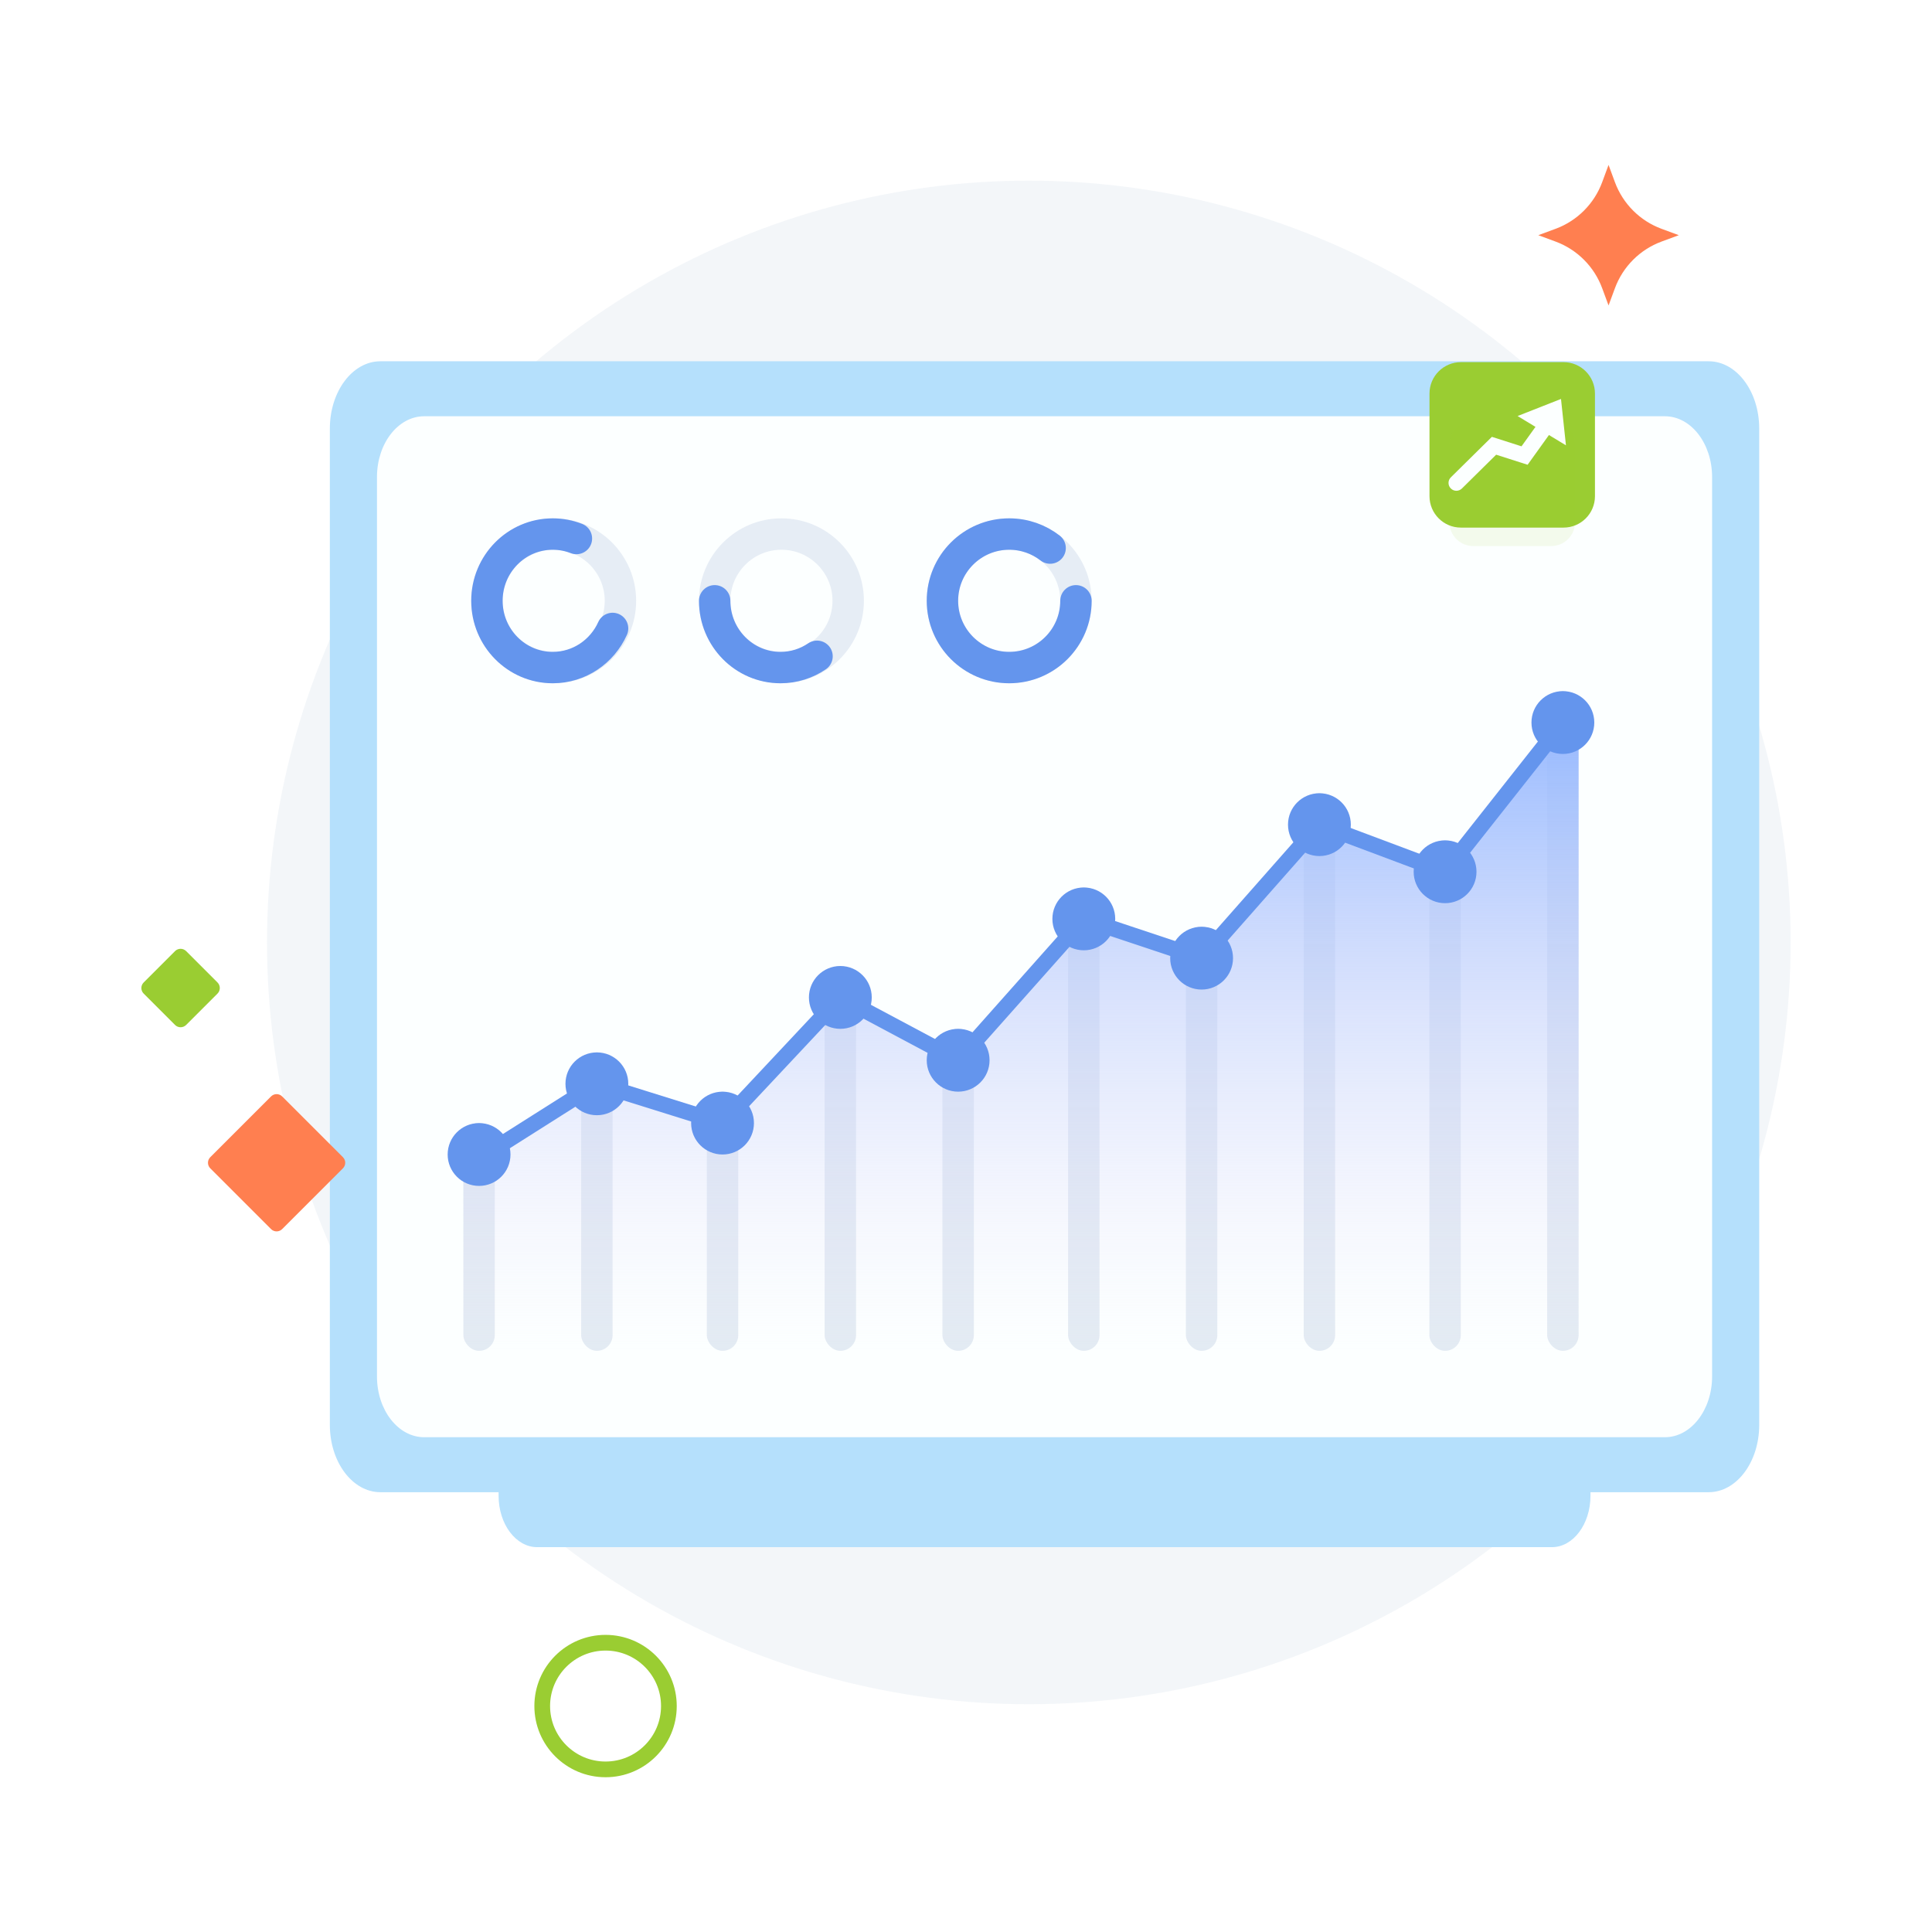 <?xml version="1.0" encoding="UTF-8"?>
<svg width="246px" height="246px" viewBox="0 0 246 246" version="1.1" xmlns="http://www.w3.org/2000/svg" xmlns:xlink="http://www.w3.org/1999/xlink">
    <defs>
        <filter x="-36.7%" y="-46.4%" width="173.4%" height="192.7%" filterUnits="objectBoundingBox" id="filter-1">
            <feGaussianBlur stdDeviation="17" in="SourceGraphic"></feGaussianBlur>
        </filter>
        <filter x="-187.5%" y="-187.5%" width="475.0%" height="475.0%" filterUnits="objectBoundingBox" id="filter-2">
            <feGaussianBlur stdDeviation="10" in="SourceGraphic"></feGaussianBlur>
        </filter>
        <linearGradient x1="50%" y1="0%" x2="50%" y2="100%" id="linearGradient-3">
            <stop stop-color="#92B7FF" offset="0%"></stop>
            <stop stop-color="#ECE1F7" stop-opacity="0" offset="100%"></stop>
        </linearGradient>
    </defs>
    <g id="Illustration/数据" stroke="none" stroke-width="1" fill="none" fill-rule="evenodd">
        <g id="数据">
            <rect id="矩形备份-27" fill-opacity="0" fill="#D8D8D8" x="0" y="0" width="246" height="246"></rect>
            <g id="img_yinliuillustration" transform="translate(17, 17)">
                <rect id="矩形备份-15" fill-opacity="0" fill="#D8D8D8" x="0" y="0" width="212" height="212"></rect>
                <g id="编组-18" transform="translate(1, 4)">
                    <circle id="椭圆形" fill="#E1E8F1" opacity="0.4" cx="113" cy="99" r="97"></circle>
                    <g id="编组-16">
                        <path d="M199.565,169.001 L30.435,169.001 C26.881,169.001 24,165.163 24,160.431 L24,33.571 C24,28.838 26.881,25.001 30.435,25.001 L199.565,25.001 C203.119,25.001 206,28.838 206,33.571 L206,160.431 C206,165.163 203.119,169.001 199.565,169.001" id="Fill-13" fill="#B5E0FC"></path>
                        <path d="M179.598,176 L50.402,176 C47.687,176 45.486,173.068 45.486,169.454 L45.486,72.546 C45.486,68.931 47.687,66 50.402,66 L179.598,66 C182.313,66 184.514,68.931 184.514,72.546 L184.514,169.454 C184.514,173.068 182.313,176 179.598,176" id="Fill-13" fill="#B5E0FC" filter="url(#filter-1)"></path>
                        <path d="M193.989,162.001 L36.011,162.001 C32.691,162.001 30,158.536 30,154.264 L30,39.738 C30,35.465 32.691,32.001 36.011,32.001 L193.989,32.001 C197.309,32.001 200,35.465 200,39.738 L200,154.264 C200,158.536 197.309,162.001 193.989,162.001" id="Fill-13" fill="#FCFFFF"></path>
                        <path d="M181.085,46.178 L168.017,46.178 C165.808,46.178 164.017,44.388 164.017,42.178 L164.017,29.111 C164.017,26.902 165.808,25.111 168.017,25.111 L181.085,25.111 C183.294,25.111 185.085,26.902 185.085,29.111 L185.085,42.178 C185.085,44.388 183.294,46.178 181.085,46.178" id="Fill-27" fill="#9ACD32"></path>
                        <path d="M179.514,48.533 L169.589,48.533 C167.911,48.533 166.551,47.174 166.551,45.496 L166.551,35.571 C166.551,33.894 167.911,32.533 169.589,32.533 L179.514,32.533 C181.191,32.533 182.552,33.894 182.552,35.571 L182.552,45.496 C182.552,47.174 181.191,48.533 179.514,48.533" id="Fill-27" fill="#9ACD32" opacity="0.3" filter="url(#filter-2)"></path>
                        <path d="M175.234,31.973 L177.511,33.352 L175.733,35.83 L171.96,34.623 L166.736,39.778 C166.342,40.166 166.339,40.799 166.727,41.192 L166.727,41.192 C166.922,41.39 167.18,41.49 167.439,41.49 L167.439,41.49 C167.692,41.49 167.946,41.394 168.142,41.202 L168.142,41.202 L172.503,36.896 L176.51,38.177 L179.226,34.391 L181.391,35.703 L180.76,29.799 L175.234,31.973 Z" id="Fill-29" fill="#FCFFFF"></path>
                        <path d="M186.816,17.893 L186.006,15.702 C184.989,12.946 182.817,10.774 180.062,9.756 L177.87,8.947 L180.062,8.137 C182.817,7.12 184.989,4.948 186.006,2.193 L186.816,1.42108547e-14 L187.626,2.193 C188.643,4.948 190.815,7.12 193.57,8.137 L195.762,8.947 L193.57,9.756 C190.815,10.774 188.643,12.946 187.626,15.702 L186.816,17.893 Z" id="Fill-31" fill="#FF7F50"></path>
                        <path d="M67.169,196.23 C67.169,200.684 63.559,204.294 59.105,204.294 C54.651,204.294 51.041,200.684 51.041,196.23 C51.041,191.777 54.651,188.167 59.105,188.167 C63.559,188.167 67.169,191.777 67.169,196.23 Z" id="Stroke-33" stroke="#9ACD32" stroke-width="2"></path>
                        <rect id="矩形" fill="#E3EBF3" x="41" y="122.001" width="4" height="29" rx="2"></rect>
                        <rect id="矩形备份-10" fill="#E3EBF3" x="179" y="67.001" width="4" height="84" rx="2"></rect>
                        <rect id="矩形备份-11" fill="#E3EBF3" x="164" y="86.001" width="4" height="65" rx="2"></rect>
                        <rect id="矩形备份-23" fill="#E3EBF3" x="148" y="80.001" width="4" height="71" rx="2"></rect>
                        <rect id="矩形备份-18" fill="#E3EBF3" x="133" y="97.001" width="4" height="54" rx="2"></rect>
                        <rect id="矩形备份-19" fill="#E3EBF3" x="118" y="92.001" width="4" height="59" rx="2"></rect>
                        <rect id="矩形备份-20" fill="#E3EBF3" x="102" y="110.001" width="4" height="41" rx="2"></rect>
                        <rect id="矩形备份-21" fill="#E3EBF3" x="87" y="102.001" width="4" height="49" rx="2"></rect>
                        <rect id="矩形备份-22" fill="#E3EBF3" x="72" y="118.001" width="4" height="33" rx="2"></rect>
                        <rect id="矩形备份-24" fill="#E3EBF3" x="56" y="113.001" width="4" height="38" rx="2"></rect>
                        <polygon id="路径-12" fill="url(#linearGradient-3)" points="41 126.501 58 117.001 74 122.001 89 106.001 104 114.001 120 96.001 135 101.001 150 84.001 166 90.001 183 68.176 183 151.001 41 151.001"></polygon>
                        <circle id="椭圆形" fill="#6495ED" cx="43" cy="126.001" r="4"></circle>
                        <circle id="椭圆形备份-104" fill="#6495ED" cx="58" cy="117.001" r="4"></circle>
                        <circle id="椭圆形备份-105" fill="#6495ED" cx="74" cy="122.001" r="4"></circle>
                        <circle id="椭圆形备份-106" fill="#6495ED" cx="89" cy="106.001" r="4"></circle>
                        <circle id="椭圆形备份-107" fill="#6495ED" cx="104" cy="114.001" r="4"></circle>
                        <circle id="椭圆形备份-108" fill="#6495ED" cx="120" cy="96.001" r="4"></circle>
                        <circle id="椭圆形备份-109" fill="#6495ED" cx="135" cy="101.001" r="4"></circle>
                        <circle id="椭圆形备份-110" fill="#6495ED" cx="150" cy="84.001" r="4"></circle>
                        <circle id="椭圆形备份-111" fill="#6495ED" cx="166" cy="90.001" r="4"></circle>
                        <circle id="椭圆形备份-112" fill="#6495ED" cx="181" cy="71.001" r="4"></circle>
                        <polyline id="路径-12" stroke="#6495ED" stroke-width="2" points="43 126.501 58 117.001 74 122.001 89 106.001 104 114.001 120 96.001 135 101.001 150 84.001 166 90.001 181 71.001"></polyline>
                        <path d="M9.695,105.512 L5.701,109.506 C5.31,109.897 4.677,109.897 4.287,109.506 L0.293,105.512 C-0.098,105.122 -0.098,104.489 0.293,104.098 L4.287,100.104 C4.677,99.713 5.31,99.713 5.701,100.104 L9.695,104.098 C10.085,104.489 10.085,105.122 9.695,105.512" id="Fill-9" fill="#9ACD32"></path>
                        <path d="M25.666,127.761 L17.927,135.499 C17.537,135.89 16.903,135.89 16.513,135.499 L8.774,127.761 C8.383,127.37 8.383,126.737 8.774,126.346 L16.513,118.608 C16.903,118.217 17.537,118.217 17.927,118.608 L25.666,126.346 C26.056,126.737 26.056,127.37 25.666,127.761" id="Fill-11" fill="#FF7F50"></path>
                    </g>
                    <circle id="椭圆形" stroke="#E6EDF5" stroke-width="4" cx="52.5" cy="55.5" r="8.5"></circle>
                    <circle id="椭圆形备份-113" stroke="#E6EDF5" stroke-width="4" cx="81.5" cy="55.5" r="8.5"></circle>
                    <circle id="椭圆形备份-114" stroke="#E6EDF5" stroke-width="4" cx="110.5" cy="55.5" r="8.5"></circle>
                    <path d="M115.711,48.784 C114.272,47.666 112.464,47 110.5,47 C105.806,47 102,50.806 102,55.5 C102,60.194 105.806,64 110.5,64 C115.194,64 119,60.194 119,55.5" id="路径" stroke="#6495ED" stroke-width="4" stroke-linecap="round"></path>
                    <path d="M55.393,47.569 C54.457,47.201 53.439,47 52.375,47 C47.75,47 44,50.806 44,55.5 C44,60.194 47.75,64 52.375,64 C55.763,64 58.681,61.958 60,59.02" id="路径" stroke="#6495ED" stroke-width="4" stroke-linecap="round"></path>
                    <path d="M73,55.5 C73,60.194 76.75,64 81.375,64 C83.098,64 84.7,63.472 86.031,62.566" id="路径" stroke="#6495ED" stroke-width="4" stroke-linecap="round"></path>
                </g>
            </g>
        </g>
    </g>
</svg>